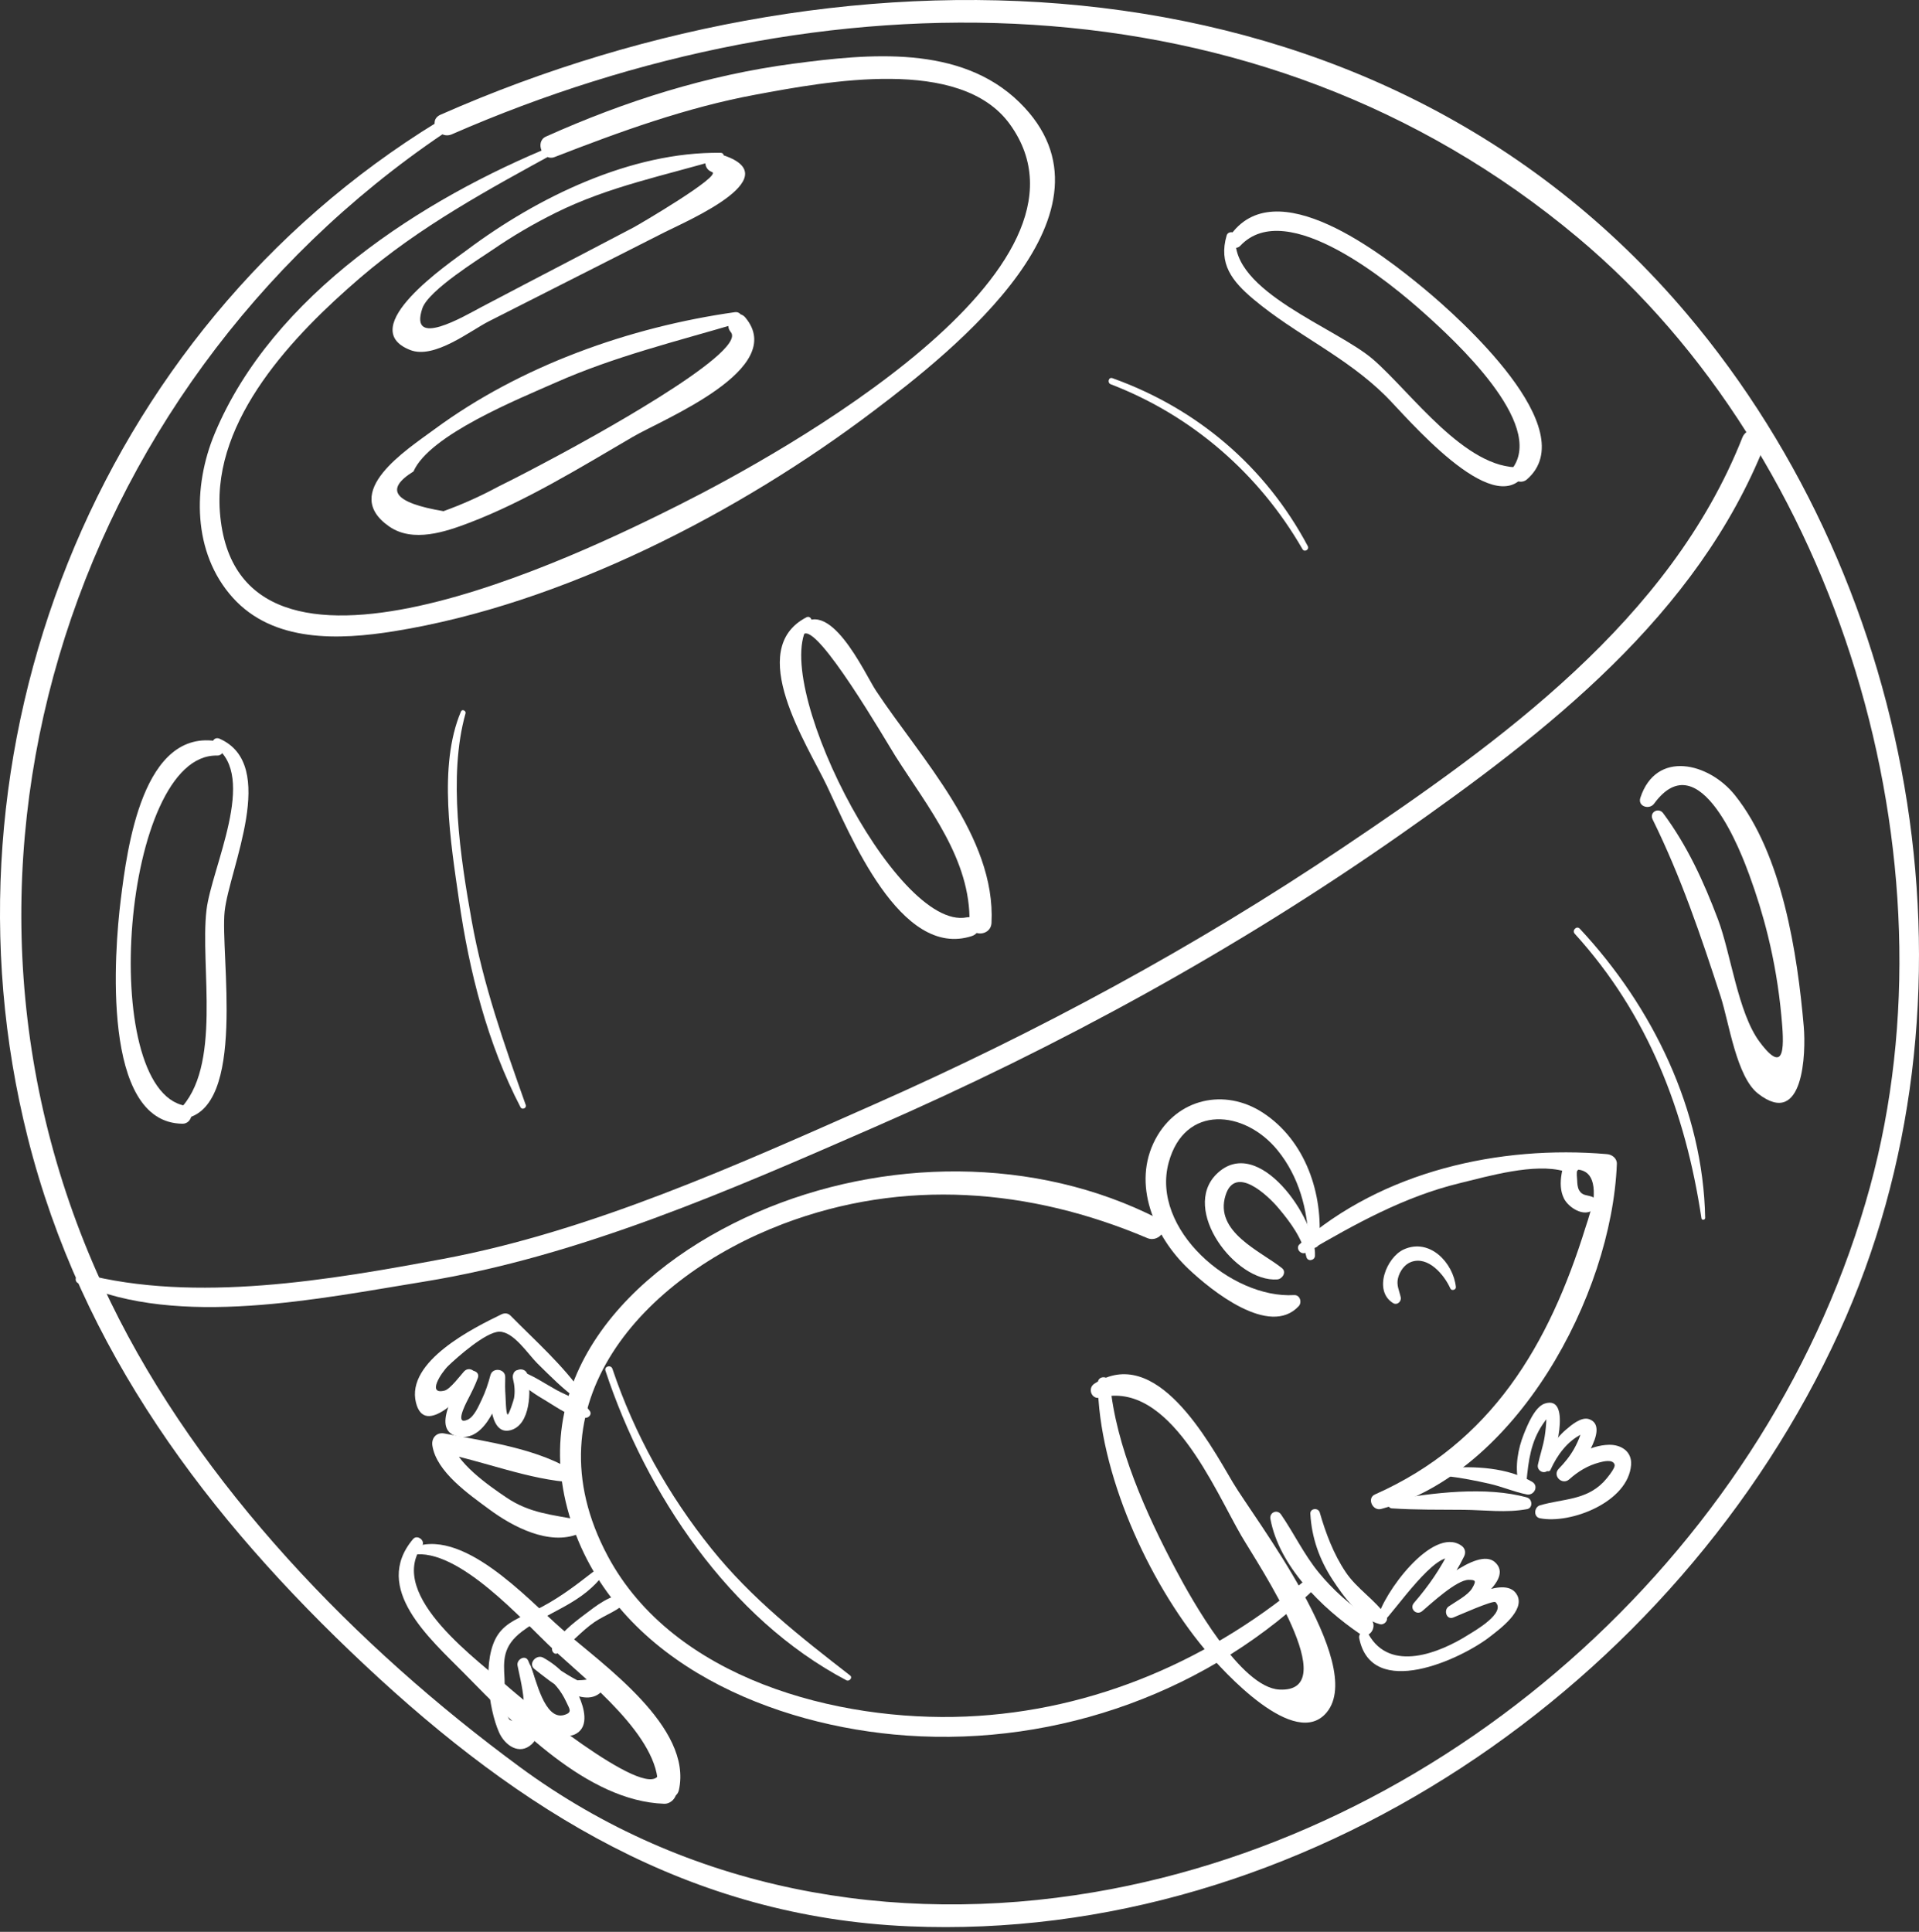 <svg width="149" height="150" viewBox="0 0 149 150" fill="none" xmlns="http://www.w3.org/2000/svg">
<rect x="0" y="0" width="149" height="150" fill="#333333" stroke="none"/>
<path d="M35.792 55.242C33.992 59.486 35.008 65.484 35.64 69.91C36.425 75.4 37.846 81.035 40.419 85.977C40.533 86.197 40.908 86.045 40.824 85.806C39.151 81.084 37.512 76.457 36.627 71.506C35.75 66.598 34.774 60.279 36.146 55.391C36.204 55.186 35.88 55.034 35.792 55.242Z" fill="white"/>
<path d="M86.244 29.837C92.551 32.258 97.767 36.795 101.132 42.642C101.284 42.907 101.685 42.671 101.541 42.402C98.254 36.227 92.953 31.719 86.375 29.364C86.075 29.256 85.953 29.725 86.244 29.837Z" fill="white"/>
<path d="M122.272 72.504C127.968 78.774 130.868 86.319 132.109 94.605C132.135 94.77 132.4 94.729 132.397 94.567C132.239 86.196 128.31 78.161 122.664 72.113C122.42 71.85 122.033 72.241 122.272 72.504Z" fill="white"/>
<path d="M47.01 106.433C50.163 115.967 56.615 125.679 65.717 130.467C65.942 130.585 66.228 130.266 66.005 130.093C62.113 127.073 58.358 124.132 55.251 120.265C51.89 116.082 49.263 111.373 47.551 106.283C47.437 105.943 46.896 106.088 47.01 106.433Z" fill="white"/>
<path d="M102.417 96.508C102.761 92.719 101.371 88.548 98.039 86.388C95.086 84.472 91.405 85.286 89.719 88.442C87.854 91.935 89.628 96.021 92.285 98.534C94.035 100.19 98.567 103.864 100.836 101.422C101.117 101.121 100.936 100.531 100.478 100.559C95.594 100.851 89.335 95.44 90.742 90.265C91.979 85.713 96.647 86.19 99.19 89.307C100.853 91.346 101.539 93.912 101.61 96.508C101.624 97.035 102.37 97.019 102.417 96.508Z" fill="white"/>
<path d="M102.102 97.509C102.236 94.658 97.686 87.978 94.455 91.165C91.674 93.909 95.915 99.581 99.174 99.343C99.568 99.313 99.918 98.767 99.537 98.465C97.885 97.145 94.259 95.665 95.159 92.807C95.916 90.402 98.457 92.842 99.274 93.814C100.231 94.953 101.092 96.128 101.435 97.599C101.524 97.986 102.085 97.88 102.102 97.509Z" fill="white"/>
<path d="M101.406 97.256C105.243 95.031 109.001 92.92 113.36 91.863C115.558 91.33 119.144 90.285 121.441 90.942C123.128 90.478 123.89 91.203 123.73 93.112C123.564 93.841 123.361 94.556 123.12 95.262C120.273 104.451 115.79 112.033 106.758 116.038C106.107 116.327 106.576 117.342 107.234 117.166C117.712 114.376 125.138 100.622 125.54 90.38C125.557 89.941 125.173 89.648 124.773 89.614C116.41 88.898 107.317 90.948 100.907 96.61C100.552 96.923 101.008 97.486 101.406 97.256Z" fill="white"/>
<path d="M113.042 99.934C112.844 98.055 111.016 96.105 109 97.012C107.653 97.618 106.605 100.223 108.166 101.181C108.481 101.374 108.83 101.056 108.758 100.725C108.643 100.197 108.411 99.798 108.549 99.241C108.676 98.727 109.042 98.183 109.554 97.991C110.894 97.486 112.144 98.995 112.614 100.05C112.706 100.254 113.065 100.156 113.042 99.934Z" fill="white"/>
<path d="M98.64 117.941C99.325 121.623 102.628 124.85 105.594 126.869C106.361 127.39 107.089 126.14 106.321 125.625C104.837 124.632 103.493 123.455 102.365 122.067C101.229 120.669 100.476 119.066 99.465 117.594C99.171 117.165 98.546 117.433 98.64 117.941Z" fill="white"/>
<path d="M101.741 117.537C101.843 119.4 102.443 121.089 103.463 122.654C104.311 123.953 105.577 125.702 107.137 126.113C107.483 126.205 107.851 125.799 107.629 125.474C106.756 124.201 105.366 123.387 104.479 122.061C103.538 120.653 102.939 119.055 102.471 117.438C102.358 117.047 101.717 117.106 101.741 117.537Z" fill="white"/>
<path d="M112.367 114.619C113.46 114.748 114.586 114.968 115.658 115.211C116.634 115.433 117.566 115.845 118.542 116.037C119.12 116.151 119.509 115.374 118.957 115.054C117.053 113.948 114.504 113.821 112.367 113.986C111.955 114.018 111.967 114.571 112.367 114.619Z" fill="white"/>
<path d="M101.774 122.325C94.257 128.811 84.993 132.862 75.01 133.283C64.996 133.705 52.28 130.355 47.187 120.819C40.876 109.003 49.952 99.162 60.78 95.04C70.154 91.473 79.969 92.264 89.073 96.129C90.066 96.55 90.956 95.159 89.944 94.639C80.392 89.736 68.544 89.891 58.784 94.135C48.824 98.466 40.438 107.279 44.553 118.732C48.315 129.199 60.056 134.034 70.396 134.759C82.195 135.585 94.034 131.317 102.446 122.996C102.885 122.562 102.232 121.93 101.774 122.325Z" fill="white"/>
<path d="M46.024 122.071C44.529 123.234 43.162 124.27 41.448 125.084C40.429 125.568 39.312 125.951 38.654 126.937C37.437 128.761 37.915 132.626 38.748 134.511C39.191 135.514 40.338 136.338 41.309 135.41C42.674 134.105 41.637 130.375 41.02 128.96C40.798 128.449 40.101 128.842 40.182 129.314C40.322 130.136 41.511 134.346 39.625 133.566C39.167 133.375 39.197 130.722 39.175 130.35C39.092 128.936 39.012 127.822 40.547 126.667C42.566 125.149 44.842 124.629 46.572 122.619C46.904 122.232 46.412 121.768 46.024 122.071Z" fill="white"/>
<path d="M40.758 129.343C40.355 130.652 40.971 132.091 41.771 133.13C42.366 133.903 43.621 135.245 44.732 134.619C45.777 134.029 45.328 132.563 44.953 131.705C44.384 130.407 43.41 129.394 42.177 128.711C41.645 128.416 40.977 129.185 41.497 129.593C42.64 130.489 45.641 133.081 46.944 131.042C48.049 129.312 44.614 127.499 43.368 127.202C42.833 127.073 42.614 127.737 43.015 128.04C43.786 128.626 45.321 129.088 45.801 129.958C46.207 130.276 45.882 130.447 44.827 130.47C44.572 130.338 44.323 130.197 44.079 130.048C43.455 129.672 42.864 129.25 42.291 128.799C42.064 129.093 41.837 129.386 41.611 129.68C42.227 130.023 42.786 130.436 43.239 130.981C43.522 131.319 43.772 131.723 43.957 132.125C44.219 132.698 44.48 132.966 43.798 133.163C42.278 133.6 41.616 130.364 41.2 129.343C41.117 129.141 40.829 129.11 40.758 129.343Z" fill="white"/>
<path d="M43.326 128.352C44.333 127.634 45.12 126.662 46.151 125.953C46.989 125.377 48.157 125.025 48.781 124.214C48.911 124.045 48.729 123.848 48.563 123.832C47.46 123.727 46.225 124.735 45.393 125.362C44.471 126.057 43.417 126.869 42.893 127.92C42.765 128.176 43.047 128.552 43.326 128.352Z" fill="white"/>
<path d="M44.726 114.366C41.924 112.49 37.763 111.932 34.509 111.306C33.898 111.189 33.484 111.652 33.572 112.243C33.879 114.289 36.438 116.049 37.981 117.192C39.806 118.544 42.638 120.038 44.924 119.096C45.378 118.91 45.532 118.133 44.924 118.013C42.87 117.609 41.129 117.502 39.312 116.273C38.014 115.395 35.294 113.523 35.041 111.838C34.728 112.151 34.416 112.462 34.104 112.774C37.501 113.423 41.087 114.922 44.526 115.103C44.943 115.126 45.03 114.571 44.726 114.366Z" fill="white"/>
<path d="M45.283 108.256C43.707 105.994 41.557 104.099 39.627 102.143C39.438 101.952 39.164 101.943 38.935 102.054C36.815 103.083 31.494 105.702 32.299 108.916C32.989 111.669 36.039 108.171 36.844 107.306C37.35 106.763 36.534 105.944 36.027 106.49C35.774 106.762 34.958 107.863 34.524 107.973C33.111 108.331 34.265 106.574 34.804 106.054C35.462 105.419 37.712 103.416 38.765 103.403C39.886 103.389 40.996 105.147 41.729 105.87C42.741 106.866 43.705 107.851 44.861 108.678C45.109 108.855 45.456 108.504 45.283 108.256Z" fill="white"/>
<path d="M36.248 106.639C35.59 107.567 33.19 111.22 35.712 111.563C37.781 111.845 38.821 108.561 39.207 107.092C38.824 107.041 38.44 106.988 38.057 106.936C38.03 107.866 37.84 111.536 39.648 111.049C41.201 110.631 41.255 107.951 40.96 106.746C40.78 106.015 39.651 106.325 39.831 107.058C39.953 107.558 39.999 108.049 39.912 108.562C39.886 108.715 39.506 109.888 39.41 109.833C39.28 109.758 39.263 108.566 39.249 108.376C39.213 107.896 39.214 107.417 39.228 106.936C39.247 106.275 38.246 106.143 38.078 106.781C37.907 107.431 37.697 108.06 37.406 108.668C37.174 109.149 36.832 109.996 36.309 110.234C35.307 110.69 36.102 109.11 36.287 108.75C36.582 108.174 36.878 107.607 37.101 106.998C37.296 106.469 36.534 106.236 36.248 106.639Z" fill="white"/>
<path d="M39.934 106.825C40.601 107.689 41.555 108.271 42.483 108.823C43.344 109.335 44.456 110.182 45.499 110.089C45.737 110.068 45.965 109.801 45.8 109.565C45.218 108.736 44.089 108.413 43.223 107.938C42.254 107.406 41.318 106.737 40.256 106.407C40.037 106.338 39.778 106.622 39.934 106.825Z" fill="white"/>
<path d="M107.421 125.91C108.241 125.184 111.597 120.178 112.843 121.065C112.77 120.787 112.696 120.507 112.623 120.228C111.854 121.799 110.939 123.128 109.788 124.459C109.404 124.902 109.983 125.474 110.428 125.099C111.089 124.54 113.092 122.671 114.032 122.67C114.581 122.67 114.646 122.741 114.296 123.334C113.977 123.874 112.979 124.386 112.476 124.74C112.076 125.022 112.304 125.799 112.837 125.596C113.167 125.47 115.935 124.225 116.117 124.402C116.969 125.235 114.457 126.654 114.035 126.921C111.786 128.349 107.948 129.897 106.259 126.897C106.03 126.49 105.451 126.776 105.536 127.202C106.499 132.036 113.443 128.855 115.737 127.046C116.412 126.513 118.434 125.056 117.8 123.86C116.938 122.234 113.567 124.339 112.588 124.693C112.709 124.978 112.829 125.264 112.949 125.549C113.759 124.999 117.664 122.708 116.07 121.294C114.671 120.052 110.86 123.659 109.879 124.389C110.062 124.625 110.245 124.862 110.428 125.099C111.828 123.908 112.874 122.496 113.682 120.845C113.836 120.531 113.752 120.206 113.462 120.008C111.214 118.463 107.348 123.811 106.972 125.649C106.917 125.914 107.217 126.092 107.421 125.91Z" fill="white"/>
<path d="M108.066 117.119C109.927 117.243 111.788 117.217 113.653 117.232C115.287 117.246 116.959 117.48 118.568 117.179C119.038 117.09 118.986 116.398 118.568 116.278C115.441 115.387 111.15 115.901 107.982 116.497C107.613 116.567 107.729 117.097 108.066 117.119Z" fill="white"/>
<path d="M118.528 114.984C118.679 113.398 118.864 111.963 119.778 110.602C119.916 110.384 120.072 110.18 120.246 109.988C120.185 110.05 120.124 110.112 120.065 110.173C120.056 110.614 120.004 111.097 119.938 111.529C119.824 112.278 119.565 112.989 119.41 113.729C119.306 114.228 119.971 114.543 120.25 114.083C120.659 113.403 122.136 108.272 119.944 108.981C119.164 109.233 118.589 110.674 118.321 111.344C117.861 112.495 117.62 113.847 117.891 115.07C117.975 115.451 118.496 115.326 118.528 114.984Z" fill="white"/>
<path d="M120.394 114.116C120.901 112.994 121.687 111.909 122.821 111.352C122.87 110.901 122.829 110.931 122.7 111.442C122.572 111.799 122.416 112.144 122.232 112.474C121.907 113.059 121.496 113.564 121.03 114.043C120.507 114.581 121.296 115.356 121.848 114.862C122.522 114.258 123.289 113.789 124.17 113.559C124.439 113.489 125.226 113.266 125.365 113.724C125.45 114.009 124.634 114.941 124.499 115.078C123.101 116.506 121.337 116.367 119.574 116.882C119.108 117.019 119.047 117.787 119.574 117.889C121.981 118.355 126.426 116.621 126.645 113.743C126.724 112.707 125.874 112.158 124.909 112.184C123.466 112.223 122.055 113.096 121.03 114.043C121.302 114.316 121.576 114.588 121.848 114.862C122.424 114.251 125.117 110.82 123.399 110.198C122.781 109.974 121.986 110.667 121.568 111.027C120.68 111.79 120.148 112.783 119.961 113.933C119.921 114.174 120.274 114.383 120.394 114.116Z" fill="white"/>
<path d="M121.991 90.059C121.45 90.185 121.327 90.684 121.246 91.17C121.141 91.804 121.14 92.456 121.427 93.047C121.816 93.848 123.296 94.717 123.906 93.655C124.078 93.356 123.906 93.037 123.608 92.923C123.221 92.777 122.857 92.851 122.614 92.426C122.481 92.192 122.469 91.9 122.458 91.637C122.454 91.521 122.382 90.966 122.476 90.892C122.895 90.564 122.431 89.957 121.991 90.059Z" fill="white"/>
<path d="M85.238 107.396C85.308 114.307 89.116 122.752 93.533 128.053C94.998 129.811 100.581 135.942 103.025 132.945C106.103 129.171 97.332 117.835 95.733 115.121C93.824 111.881 89.752 104.328 84.971 107.44C84.415 107.801 84.759 108.699 85.428 108.524C90.805 107.128 94.299 115.67 96.387 119.253C97.741 121.576 104.43 131.457 99.331 131.189C96.326 131.031 92.53 124.204 91.312 121.911C89 117.561 86.636 112.32 86.188 107.396C86.133 106.799 85.232 106.774 85.238 107.396Z" fill="white"/>
<path d="M128.317 63.624C130.521 68.097 132.065 72.661 133.601 77.388C134.25 79.384 134.819 83.615 136.516 84.926C140.049 87.657 140.229 81.736 140.052 79.701C139.56 74.051 138.389 66.345 134.707 61.742C132.688 59.217 128.589 58.2 127.363 61.949C127.144 62.623 128.067 62.901 128.434 62.4C131.996 57.527 135.282 66.46 135.816 67.916C136.382 69.457 136.87 71.031 137.262 72.625C137.769 74.678 138.118 76.777 138.314 78.882C138.511 80.994 138.71 83.707 136.615 80.886C134.94 78.629 134.393 74.037 133.393 71.389C132.285 68.459 131.015 65.673 129.138 63.145C128.777 62.66 128.043 63.066 128.317 63.624Z" fill="white"/>
<path d="M32.074 119.502C28.84 123.328 33.411 127.262 36.031 129.919C39.983 133.928 45.556 139.847 51.567 140.057C52.163 140.077 52.674 139.43 52.484 138.855C52.385 138.555 52.285 138.257 52.186 137.958C52.043 137.526 51.357 137.34 51.13 137.82C50.153 139.885 40.279 131.716 39.644 131.147C37.278 129.026 29.964 123.926 32.769 120.039C33.062 119.633 32.398 119.118 32.074 119.502Z" fill="white"/>
<path d="M32.053 120.72C35.604 120.159 40.563 125.83 42.976 128.084C45.533 130.473 51.255 134.911 51.079 138.779C51.037 139.708 52.506 139.917 52.711 139C53.804 134.097 46.797 129.255 43.607 126.471C40.922 124.128 35.791 118.385 31.858 120.257C31.578 120.391 31.793 120.762 32.053 120.72Z" fill="white"/>
<path d="M6.084 99.645C13.863 103.146 24.843 100.822 32.921 99.516C44.999 97.56 56.773 92.378 67.923 87.509C82.209 81.27 95.95 73.761 108.722 64.812C120.131 56.818 131.771 47.815 137.052 34.47C137.486 33.371 135.712 32.894 135.282 33.982C129.668 48.168 116.502 57.579 104.281 65.802C92.786 73.537 80.554 80.139 67.889 85.745C57.291 90.436 45.87 95.607 34.412 97.748C25.649 99.385 15.192 101.197 6.401 98.893C5.967 98.779 5.646 99.448 6.084 99.645Z" fill="white"/>
<path d="M17.004 57.58C11.065 56.426 9.867 65.902 9.372 69.887C8.883 73.817 7.831 87.21 14.178 87.253C14.958 87.258 15.176 86 14.367 85.855C7.525 84.613 9.478 58.487 16.856 58.668C17.468 58.682 17.626 57.701 17.004 57.58Z" fill="white"/>
<path d="M16.677 57.968C20.04 60.255 16.424 67.375 16.034 70.66C15.516 75.021 17.295 82.895 13.867 86.221C13.562 86.517 13.889 86.921 14.244 86.869C19.208 86.147 17.082 74.056 17.443 70.757C17.806 67.433 21.656 59.37 17.037 57.354C16.622 57.174 16.291 57.706 16.677 57.968Z" fill="white"/>
<path d="M96.303 19.082C99.917 15.23 108.055 22.052 110.637 24.367C112.838 26.341 120.021 32.894 117.43 36.371C116.92 37.055 117.976 37.728 118.548 37.233C123.036 33.357 113.297 24.675 110.628 22.459C107.425 19.801 98.953 13.108 95.434 18.412C95.086 18.935 95.875 19.54 96.303 19.082Z" fill="white"/>
<path d="M95.244 18.28C94.603 20.466 95.644 21.823 97.322 23.232C100.621 26.002 104.449 27.638 107.582 30.739C109.19 32.331 115.908 40.412 118.371 36.867C118.538 36.627 118.318 36.273 118.037 36.284C113.783 36.462 109.576 30.477 106.622 27.915C103.781 25.449 95.518 22.642 95.944 18.375C95.984 17.965 95.353 17.907 95.244 18.28Z" fill="white"/>
<path d="M62.615 47.931C57.817 50.42 62.673 57.813 64.19 60.988C65.973 64.717 69.886 74.512 75.467 72.679C76.392 72.375 76.015 71.039 75.068 71.229C69.488 72.345 59.431 52.254 62.932 48.341C63.13 48.121 62.884 47.792 62.615 47.931Z" fill="white"/>
<path d="M62.383 49.253C63.43 48.278 68.835 57.624 69.541 58.737C72.066 62.716 75.38 66.72 75.277 71.658C75.254 72.762 76.93 72.751 76.985 71.658C77.326 64.965 71.509 58.903 68.017 53.635C67.152 52.328 64.308 45.969 61.947 48.816C61.697 49.118 62.088 49.528 62.383 49.253Z" fill="white"/>
<path d="M33.954 9.479C7.418 25.722 -5.424 58.264 2.154 88.336C6.309 104.825 16.096 117.821 28.329 129.29C40.451 140.653 53.576 148.844 70.581 149.573C101.162 150.885 130.28 130.819 142.806 103.43C154.52 77.819 149.09 45.797 130.984 24.381C106.831 -4.189 66.304 -5.274 34.201 8.909C33.167 9.366 34.062 10.874 35.087 10.427C63.714 -2.082 97.617 -2.413 122.515 18.455C142.823 35.476 152.153 66.692 145.199 92.144C137.663 119.733 113.176 142.118 84.96 146.921C69.258 149.592 53.31 146.725 40.368 137.206C27.672 127.867 15.511 115.345 8.586 101.093C-7.211 68.581 5.079 30.184 34.465 10.353C35 9.992 34.516 9.134 33.954 9.479Z" fill="white"/>
<path d="M43.093 11.258C32.779 15.435 21.151 22.923 16.673 33.658C14.957 37.77 14.939 42.91 18.062 46.394C21.214 49.911 26.328 49.7 30.611 49.012C43.684 46.908 57.404 39.807 67.859 31.89C74.022 27.224 87.764 16.387 79.156 7.947C74.566 3.448 67.44 4.174 61.606 4.944C54.92 5.827 48.53 7.848 42.389 10.605C41.5 11.004 42.139 12.553 43.06 12.195C48.169 10.21 53.283 8.346 58.69 7.346C64.171 6.333 74.566 4.34 78.404 9.637C86.559 20.891 60.658 35.217 52.79 39.175C45.124 43.03 18.309 56.13 17.074 39.755C16.528 32.523 22.828 25.99 27.936 21.594C32.592 17.588 37.946 14.693 43.306 11.764C43.574 11.618 43.388 11.138 43.093 11.258Z" fill="white"/>
<path d="M55.969 11.866C49.012 11.76 41.707 15.328 36.247 19.419C34.896 20.431 27.459 25.463 31.855 27.179C33.727 27.91 36.519 25.673 37.972 24.941C42.527 22.644 47.067 20.318 51.624 18.022C53.379 17.137 61.738 13.559 55.684 11.909C54.74 11.652 54.384 13.037 55.285 13.359C56.086 13.645 49.59 17.45 49.198 17.656C47.505 18.546 45.812 19.432 44.116 20.316C41.856 21.494 39.597 22.674 37.341 23.862C36.069 24.532 31.727 27.118 32.792 23.946C33.268 22.528 37.309 20.041 38.264 19.385C39.822 18.314 41.454 17.363 43.147 16.522C47.319 14.45 51.625 13.634 56.03 12.317C56.277 12.243 56.231 11.87 55.969 11.866Z" fill="white"/>
<path d="M57.059 24.24C48.892 25.393 40.425 28.401 33.75 33.321C31.563 34.933 26.371 38.227 30.231 40.888C32.075 42.159 34.614 41.287 36.44 40.591C40.822 38.92 45.103 36.275 49.144 33.916C51.501 32.54 61.203 28.65 57.875 24.659C57.216 23.869 56.087 25.005 56.745 25.789C58.104 27.408 44.822 34.571 43.542 35.258C41.925 36.127 40.295 36.994 38.648 37.805C37.292 38.538 35.888 39.167 34.436 39.691C30.604 39.048 29.827 38.02 32.106 36.606C33.338 33.772 40.264 30.98 43.138 29.707C47.727 27.673 52.506 26.512 57.294 25.095C57.857 24.928 57.608 24.163 57.059 24.24Z" fill="white"/>
</svg>
